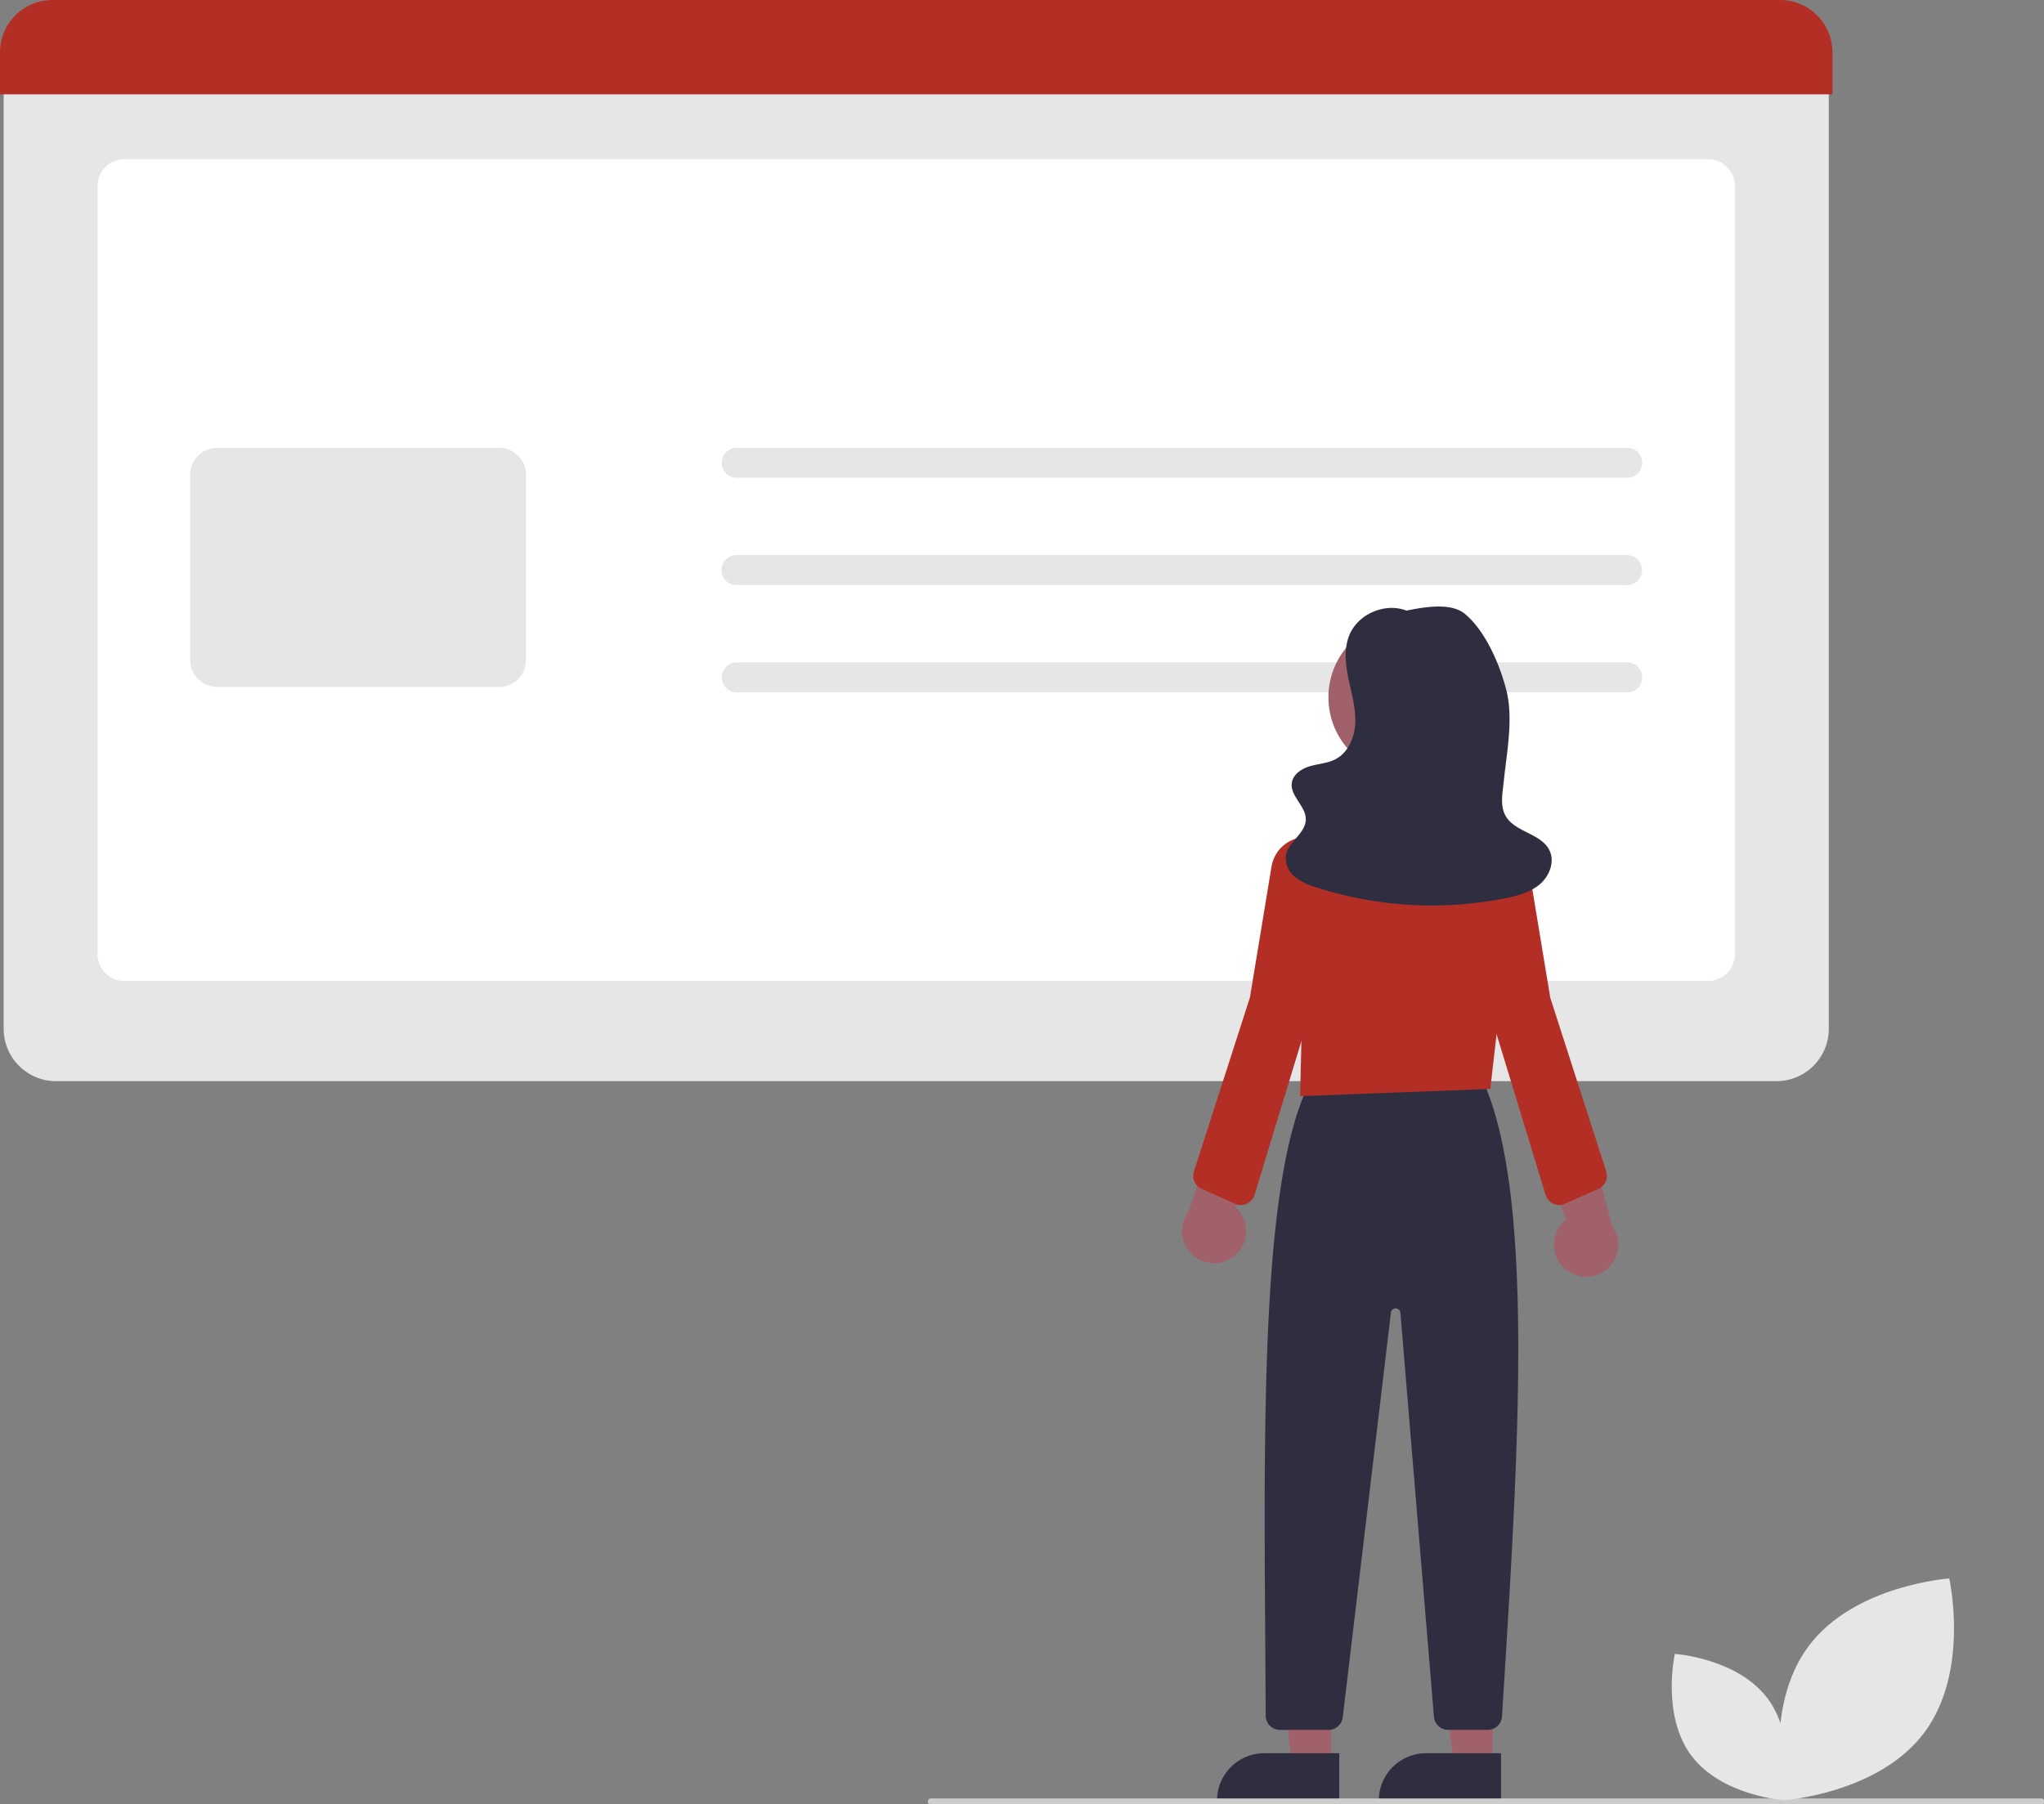 <?xml version="1.0" encoding="UTF-8" standalone="no"?>
<svg
   xmlns:dc="http://purl.org/dc/elements/1.1/"
   xmlns:cc="http://creativecommons.org/ns#"
   xmlns:rdf="http://www.w3.org/1999/02/22-rdf-syntax-ns#"
   xmlns:svg="http://www.w3.org/2000/svg"
   xmlns="http://www.w3.org/2000/svg"
   xmlns:sodipodi="http://sodipodi.sourceforge.net/DTD/sodipodi-0.dtd"
   xmlns:inkscape="http://www.inkscape.org/namespaces/inkscape"
   id="a47bc909-72c0-4996-baf1-6f4140acb8df"
   data-name="Layer 1"
   width="250"
   height="220.749"
   viewBox="0 0 250 220.749"
   version="1.1"
   sodipodi:docname="online-information.svg"
   inkscape:version="1.0.1 (3bc2e813f5, 2020-09-07, custom)">
  <rect x="0" y="0" width="250" height="220.749" fill="#808080" stroke="none"/>
  <defs
     id="defs49" />
  <sodipodi:namedview
     pagecolor="#ffffff"
     bordercolor="#666666"
     borderopacity="1"
     objecttolerance="10"
     gridtolerance="10"
     guidetolerance="10"
     inkscape:pageopacity="0"
     inkscape:pageshadow="2"
     inkscape:window-width="1920"
     inkscape:window-height="1058"
     id="namedview47"
     showgrid="false"
     inkscape:zoom="1.4620651"
     inkscape:cx="-13.595822"
     inkscape:cy="133.11484"
     inkscape:window-x="0"
     inkscape:window-y="22"
     inkscape:window-maximized="0"
     inkscape:current-layer="a47bc909-72c0-4996-baf1-6f4140acb8df" />
  <g
     id="g898"
     transform="scale(0.388)">
    <path
       d="M 837.763,506.372 H 295.423 a 16.519,16.519 0 0 1 -16.5,-16.5 v -305.8 h 575.34 v 305.8 a 16.519,16.519 0 0 1 -16.5,16.5 z"
       transform="translate(-277.769,-165.471)"
       fill="#e6e6e6"
       id="path2" />
    <path
       d="M 816.18,474.789 H 317.006 a 8.51,8.51 0 0 1 -8.5,-8.5 V 224.155 a 8.51,8.51 0 0 1 8.5,-8.5 h 499.175 a 8.51,8.51 0 0 1 8.5,8.5 v 242.134 a 8.51,8.51 0 0 1 -8.5,8.5 z"
       transform="translate(-277.769,-165.471)"
       fill="#ffffff"
       id="path4" />
    <path
       d="M 855.418,195.219 H 277.769 v -13.248 a 16.519,16.519 0 0 1 16.5,-16.5 h 544.649 a 16.519,16.519 0 0 1 16.5,16.5 z"
       transform="translate(-277.769,-165.471)"
       fill="#b32f26"
       id="path6" />
    <path
       d="m 435.08,382.08 h -88.845 a 8.51,8.51 0 0 1 -8.5,-8.5 V 315.173 a 8.51,8.51 0 0 1 8.5,-8.5 h 88.845 a 8.509,8.509 0 0 1 8.5,8.5 v 58.407 a 8.509,8.509 0 0 1 -8.5,8.5 z"
       transform="translate(-277.769,-165.471)"
       fill="#e6e6e6"
       id="path8" />
    <path
       d="M 790.724,316.129 H 510.009 a 4.728,4.728 0 1 1 0,-9.456 h 280.715 a 4.728,4.728 0 0 1 0,9.456 z"
       transform="translate(-277.769,-165.471)"
       fill="#e6e6e6"
       id="path10" />
    <path
       d="M 790.724,349.949 H 510.009 a 4.728,4.728 0 1 1 0,-9.455 h 280.715 a 4.728,4.728 0 0 1 0,9.455 z"
       transform="translate(-277.769,-165.471)"
       fill="#e6e6e6"
       id="path12" />
    <path
       d="M 790.724,383.771 H 510.009 a 4.728,4.728 0 1 1 0,-9.456 h 280.715 a 4.728,4.728 0 0 1 0,9.456 z"
       transform="translate(-277.769,-165.471)"
       fill="#e6e6e6"
       id="path14" />
    <polygon
       points="419.55,509.023 419.548,556.311 407.288,556.311 401.456,509.023 "
       fill="#a0616a"
       id="polygon16" />
    <path
       d="m 398.531,552.808 h 23.644 v 14.887 h -38.531 v 0 a 14.887,14.887 0 0 1 14.887,-14.887 z"
       fill="#2f2e41"
       id="path18" />
    <polygon
       points="470.55,509.023 470.548,556.311 458.288,556.311 452.456,509.023 "
       fill="#a0616a"
       id="polygon20" />
    <path
       d="m 449.531,552.808 h 23.644 v 14.887 h -38.531 v 0 a 14.887,14.887 0 0 1 14.887,-14.887 z"
       fill="#2f2e41"
       id="path22" />
    <path
       d="m 746.755,710.914 h -12.48 a 4.526,4.526 0 0 1 -4.484,-4.128 L 719.215,579.387 a 1.5,1.5 0 0 0 -2.984,-0.053 l -15.189,127.611 a 4.502,4.502 0 0 1 -4.469,3.968 h -15.324 a 4.505,4.505 0 0 1 -4.498,-4.476 c -0.034,-8.016 -0.088,-16.09 -0.143,-24.165 -0.486,-71.922 -0.989,-146.292 14.029,-175.428 l 0.137,-0.266 54.192,-0.927 0.136,0.298 c 16.396,35.83 11.42,115.875 6.607,193.283 l -0.463,7.459 a 4.507,4.507 0 0 1 -4.491,4.221 z"
       transform="translate(-277.769,-165.471)"
       fill="#2f2e41"
       id="path24" />
    <circle
       cx="443.314"
       cy="219.864"
       r="24.561"
       fill="#a0616a"
       id="circle26" />
    <path
       d="m 687.597,511.094 0.677,-28.16 -4.872,-21.972 a 35.416,35.416 0 0 1 7.875,-31.118 34.877,34.877 0 0 1 29.219,-12.115 h 2.5e-4 q 0.531,0.041 1.064,0.089 a 35.023,35.023 0 0 1 24.131,12.907 35.431,35.431 0 0 1 7.764,26.574 l -5.894,51.517 z"
       transform="translate(-277.769,-165.471)"
       fill="#b32f26"
       id="path28" />
    <path
       d="m 666.733,561.564 a 10.056,10.056 0 0 0 0.527,-15.41 l 13.828,-32.951 -18.251,3.428 -10.334,30.765 a 10.11,10.11 0 0 0 14.229,14.168 z"
       transform="translate(-277.769,-165.471)"
       fill="#a0616a"
       id="path30" />
    <path
       d="m 771.077,565.514 a 10.056,10.056 0 0 1 0.35,-15.415 l -11.931,-33.684 18.026,4.46 8.566,31.303 a 10.11,10.11 0 0 1 -15.012,13.336 z"
       transform="translate(-277.769,-165.471)"
       fill="#a0616a"
       id="path32" />
    <path
       d="m 668.929,545.418 a 4.502,4.502 0 0 1 -1.839,-0.393 l -10.521,-4.713 a 4.494,4.494 0 0 1 -2.444,-5.485 l 17.648,-54.819 6.82,-41.3 a 11.091,11.091 0 1 1 21.741,4.335 l -10.365,44.292 -16.735,54.895 a 4.497,4.497 0 0 1 -4.305,3.188 z"
       transform="translate(-277.769,-165.471)"
       fill="#b32f26"
       id="path34" />
    <path
       d="M 769.291,545.418 A 4.497,4.497 0 0 1 764.986,542.23 l -16.726,-54.864 -10.374,-44.323 a 11.091,11.091 0 1 1 21.741,-4.335 l 6.838,41.372 17.63,54.747 a 4.494,4.494 0 0 1 -2.444,5.485 L 771.13,545.025 a 4.502,4.502 0 0 1 -1.839,0.393 z"
       transform="translate(-277.769,-165.471)"
       fill="#b32f26"
       id="path36" />
    <path
       d="m 721.587,358.185 c -6.826,-2.957 -15.743,0.722 -18.498,7.632 -1.714,4.3 -1.191,9.151 -0.246,13.683 0.945,4.532 2.293,9.055 2.148,13.682 -0.145,4.627 -2.138,9.539 -6.243,11.679 -2.453,1.279 -5.322,1.421 -7.981,2.184 -2.659,0.763 -5.403,2.547 -5.786,5.286 -0.579,4.145 4.448,7.301 4.414,11.486 -0.036,4.434 -5.577,7.067 -6.295,11.442 a 7.595,7.595 0 0 0 2.929,6.75 19.907,19.907 0 0 0 6.884,3.333 118.81,118.81 0 0 0 59.255,3.376 c 3.918,-0.782 7.951,-1.838 10.995,-4.426 3.044,-2.587 4.786,-7.117 3.036,-10.708 -2.624,-5.385 -10.953,-5.692 -13.856,-10.931 -1.741,-3.143 -0.94,-7.001 -0.573,-10.575 0.947,-9.231 3.131,-20.014 0.838,-29.005 -2.072,-8.123 -6.57,-18.62 -13,-24 -4.614,-3.86 -13.422,-2.101 -19.318,-0.911 z"
       transform="translate(-277.769,-165.471)"
       fill="#2f2e41"
       id="path38" />
    <path
       d="m 921.231,734.529 h -350 a 1,1 0 0 1 0,-2 h 350 a 1,1 0 0 1 0,2 z"
       transform="translate(-277.769,-165.471)"
       fill="#cccccc"
       id="path40" />
    <path
       d="m 884.378,711.758 c -14.42,19.311 -44.352,21.344 -44.352,21.344 0,0 -6.554,-29.277 7.866,-48.588 14.42,-19.311 44.352,-21.344 44.352,-21.344 0,0 6.553,29.277 -7.866,48.588 z"
       transform="translate(-277.769,-165.471)"
       fill="#e6e6e6"
       id="path42" />
    <path
       d="m 810.921,719.017 c 9.515,12.743 29.267,14.084 29.267,14.084 0,0 4.324,-19.319 -5.191,-32.062 -9.515,-12.743 -29.267,-14.084 -29.267,-14.084 0,0 -4.324,19.319 5.191,32.062 z"
       transform="translate(-277.769,-165.471)"
       fill="#e6e6e6"
       id="path44" />
  </g>
</svg>
